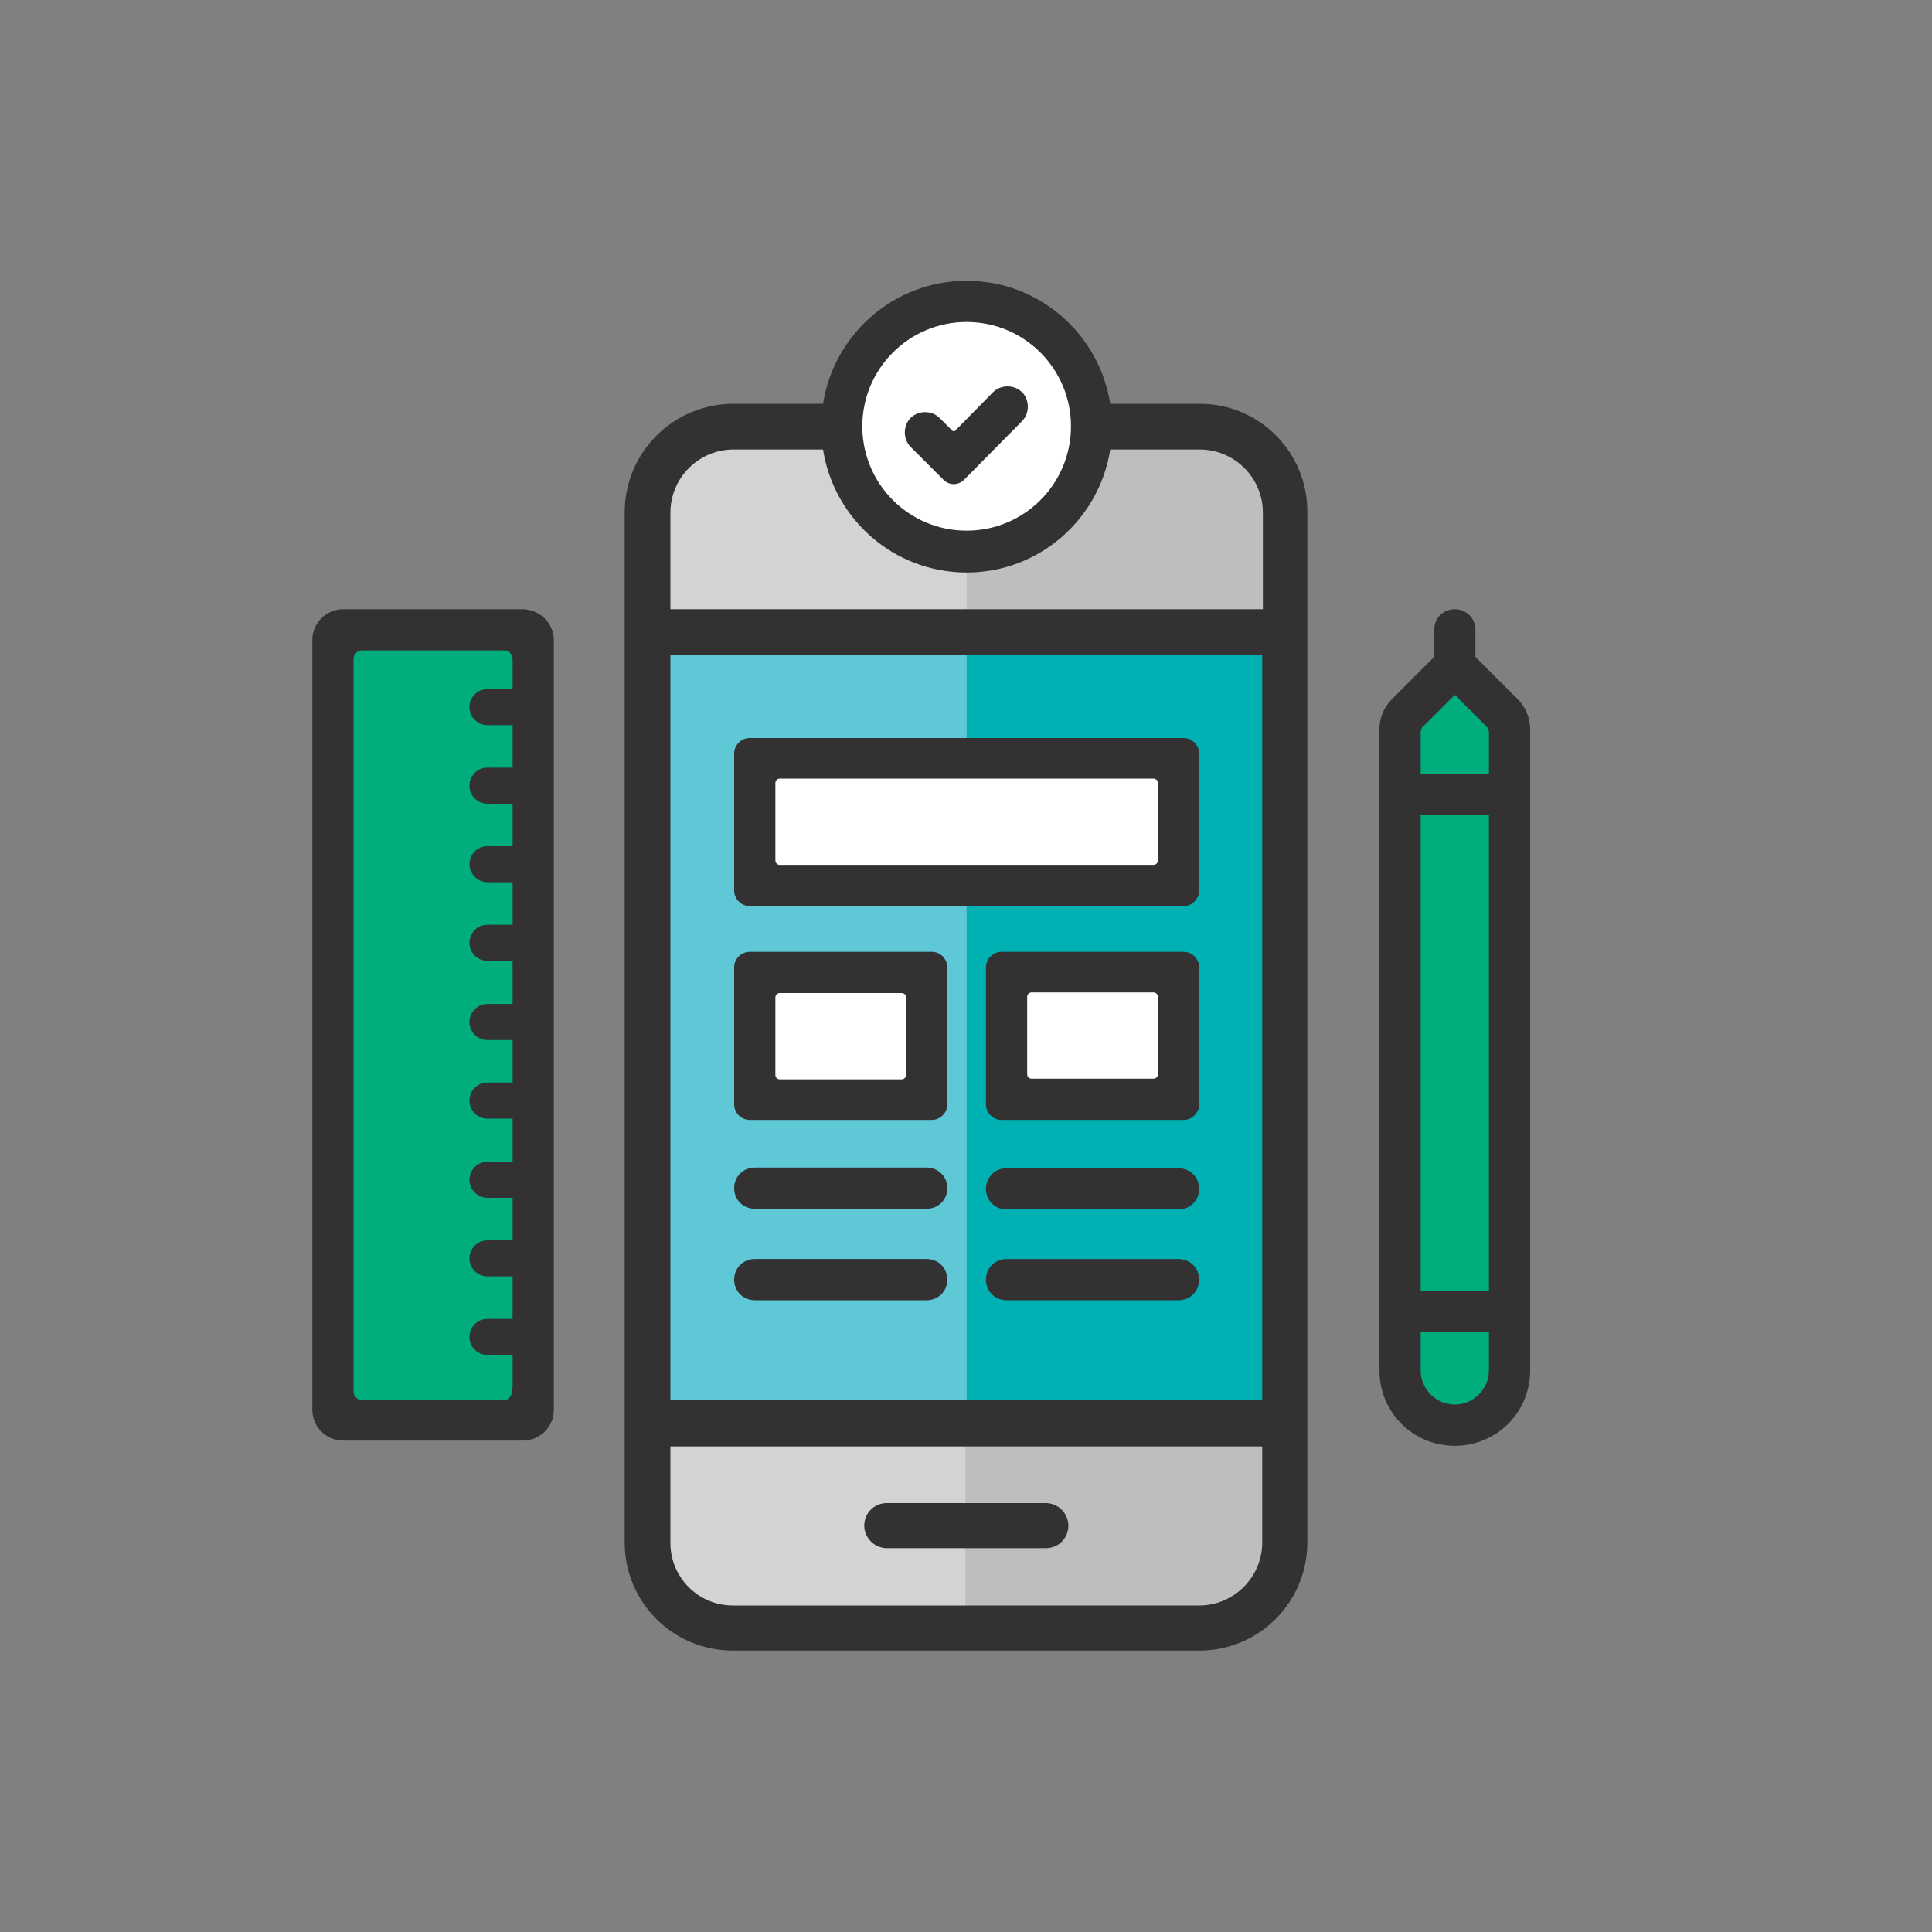 <?xml version="1.0" encoding="utf-8"?>
<!-- Generator: Adobe Illustrator 22.1.0, SVG Export Plug-In . SVG Version: 6.00 Build 0)  -->
<svg version="1.1" id="Layer_1" xmlns="http://www.w3.org/2000/svg" xmlns:xlink="http://www.w3.org/1999/xlink" x="0px" y="0px"
	 viewBox="0 0 300 300" style="enable-background:new 0 0 300 300;" xml:space="preserve">
<rect x="0" y="0" width="300" height="300" fill="#808080" stroke="none"/>
<style type="text/css">
	.st0{fill:#D1D3D4;}
	.st1{fill:#BCBEC0;}
	.st2{fill:#FFFFFF;}
	.st3{fill:#00B1B3;}
	.st4{fill:#5FC8D7;}
	.st5{fill:#EF4871;}
	.st6{fill:#F27581;}
	.st7{fill:#007A86;}
	.st8{fill:#333132;}
	.st9{fill:#F1F2F2;}
	.st10{fill:#007660;}
	.st11{fill:#00AD7C;}
	.st12{fill:#A13046;}
	.st13{fill:#60C3AC;}
	.st14{fill:#B57AB4;}
	.st15{fill:#85439A;}
	.st16{fill:#939598;}
	.st17{fill:#70346E;}
</style>
<g>
	<path class="st11" d="M230.2,220.1h-9.2c-1.9,0-3.5-1.6-3.5-3.5V204h16.1v12.6C233.7,218.6,232.2,220.1,230.2,220.1z"/>
	<path class="st11" d="M230.2,105.8h-9.2c-1.9,0-3.5,1.6-3.5,3.5v12.6h16.1v-12.6C233.7,107.4,232.2,105.8,230.2,105.8z"/>
	<rect x="216.4" y="123.3" class="st11" width="18.1" height="80.7"/>
	<rect x="51.9" y="97.3" class="st11" width="31.6" height="124"/>
	<rect x="101.4" y="99.1" class="st4" width="97.4" height="122.4"/>
	<rect x="150.1" y="99.1" class="st3" width="48.6" height="122.4"/>
	<path class="st0" d="M110.2,254.6h79.5c5,0,9.1-4.1,9.1-9.1v-24.3h-97.6v24.3C101.1,250.6,105.2,254.6,110.2,254.6z"/>
	<path class="st0" d="M101.1,98.1c0,0,0-19.6,0-22.9s4.5-10.1,13.9-10.1s55.2,1.2,65.8,1.2s19.9,3.7,19.9,13.2s0,19.7,0,19.7
		L101.1,98.1z"/>
	<path class="st1" d="M180.9,66.3c-5,0-17.7-0.3-30.8-0.5v31.4h50.7c0-3.5,0-10.8,0-17.6C200.8,70,191.6,66.3,180.9,66.3z"/>
	<circle class="st2" cx="150.1" cy="66.3" r="19.6"/>
	<path class="st2" d="M169.7,66.3c0-10.8-8.8-19.6-19.6-19.6v39.3C160.9,85.9,169.7,77.1,169.7,66.3z"/>
	<path class="st1" d="M149.9,254.6h33.9c8.2,0,14.9-6.7,14.9-14.9v-18.5h-48.8V254.6z"/>
	<rect x="156.9" y="151.5" class="st2" width="26.4" height="18.7"/>
	<rect x="117.4" y="151.5" class="st2" width="26.4" height="18.7"/>
	<rect x="117.4" y="118.3" class="st2" width="65.9" height="18.7"/>
	<g>
		<path class="st8" d="M81.1,94.6H53.3c-2.7,0-4.8,2.2-4.8,4.8v119.5c0,2.7,2.2,4.8,4.8,4.8h27.9c2.7,0,4.8-2.2,4.8-4.8V99.4
			C86,96.8,83.8,94.6,81.1,94.6z M78.3,217.4H56.2c-0.7,0-1.3-0.6-1.3-1.3V102.3c0-0.7,0.6-1.3,1.3-1.3h22.1c0.7,0,1.3,0.6,1.3,1.3
			v4.7h-3.9c-1.6,0-2.8,1.3-2.8,2.8c0,1.6,1.3,2.8,2.8,2.8h3.9v6.6h-3.9c-1.6,0-2.8,1.3-2.8,2.8c0,1.6,1.3,2.8,2.8,2.8h3.9v6.6h-3.9
			c-1.6,0-2.8,1.3-2.8,2.8s1.3,2.8,2.8,2.8h3.9v6.6h-3.9c-1.6,0-2.8,1.3-2.8,2.8c0,1.6,1.3,2.8,2.8,2.8h3.9v6.7h-3.9
			c-1.6,0-2.8,1.3-2.8,2.8c0,1.6,1.3,2.8,2.8,2.8h3.9v6.6h-3.9c-1.6,0-2.8,1.3-2.8,2.8c0,1.6,1.3,2.8,2.8,2.8h3.9v6.7h-3.9
			c-1.6,0-2.8,1.3-2.8,2.8c0,1.6,1.3,2.8,2.8,2.8h3.9v6.6h-3.9c-1.6,0-2.8,1.3-2.8,2.8v0c0,1.6,1.3,2.8,2.8,2.8h3.9v6.6h-3.9
			c-1.6,0-2.8,1.3-2.8,2.8c0,1.6,1.3,2.8,2.8,2.8h3.9v4.8C79.6,216.8,79,217.4,78.3,217.4z"/>
		<path class="st8" d="M137.7,240.4h24.7c2,0,3.5-1.6,3.5-3.5s-1.6-3.5-3.5-3.5h-24.7c-2,0-3.5,1.6-3.5,3.5S135.8,240.4,137.7,240.4
			z"/>
		<path class="st8" d="M186.3,62.7h-5h-8.9c-1.7-10.8-11-19.1-22.3-19.1c-11.3,0-20.6,8.3-22.3,19.1h-13.9
			c-9.3,0-16.9,7.5-16.9,16.9v159.9c0,9.3,7.5,16.8,16.8,16.8h72.4c9.3,0,16.8-7.5,16.8-16.8V79.6C203.1,70.3,195.6,62.7,186.3,62.7
			z M150.1,50c9,0,16.2,7.3,16.2,16.2c0,9-7.3,16.2-16.2,16.2c-9,0-16.2-7.3-16.2-16.2C133.9,57.3,141.1,50,150.1,50z M196,239.5
			c0,5.4-4.4,9.8-9.8,9.8h-72.4c-5.4,0-9.7-4.4-9.7-9.7v-15H196V239.5z M196,217.4h-91.9V101.7H196V217.4z M196,94.6h-91.9v-15
			c0-5.4,4.4-9.8,9.8-9.8h13.9c1.7,10.8,11,19.1,22.3,19.1c11.3,0,20.6-8.3,22.3-19.1h8.9h5c5.4,0,9.8,4.4,9.8,9.8V94.6z"/>
		<path class="st8" d="M117.2,201.9h26.7c1.8,0,3.2-1.4,3.2-3.2l0,0c0-1.8-1.4-3.2-3.2-3.2h-26.7c-1.8,0-3.2,1.4-3.2,3.2l0,0
			C114,200.5,115.4,201.9,117.2,201.9z"/>
		<path class="st8" d="M117.2,187.7h26.7c1.8,0,3.2-1.4,3.2-3.2c0-1.8-1.4-3.2-3.2-3.2h-26.7c-1.8,0-3.2,1.4-3.2,3.2
			C114,186.3,115.4,187.7,117.2,187.7z"/>
		<path class="st8" d="M183,195.5h-26.7c-1.8,0-3.2,1.4-3.2,3.2l0,0c0,1.8,1.4,3.2,3.2,3.2H183c1.8,0,3.2-1.4,3.2-3.2l0,0
			C186.2,196.9,184.8,195.5,183,195.5z"/>
		<path class="st8" d="M183,181.4h-26.7c-1.8,0-3.2,1.4-3.2,3.2c0,1.8,1.4,3.2,3.2,3.2H183c1.8,0,3.2-1.4,3.2-3.2
			C186.2,182.8,184.8,181.4,183,181.4z"/>
		<path class="st8" d="M116.4,140.7h67.4c1.3,0,2.4-1.1,2.4-2.4V117c0-1.3-1.1-2.4-2.4-2.4h-67.4c-1.3,0-2.4,1.1-2.4,2.4v21.3
			C114,139.6,115.1,140.7,116.4,140.7z M120.4,121.6c0-0.4,0.3-0.7,0.7-0.7h58c0.4,0,0.7,0.3,0.7,0.7v12c0,0.4-0.3,0.7-0.7,0.7h-58
			c-0.4,0-0.7-0.3-0.7-0.7V121.6z"/>
		<path class="st8" d="M116.4,173.9h28.3c1.3,0,2.4-1.1,2.4-2.4v-21.3c0-1.3-1.1-2.4-2.4-2.4h-28.3c-1.3,0-2.4,1.1-2.4,2.4v21.3
			C114,172.8,115.1,173.9,116.4,173.9z M120.4,154.9c0-0.4,0.3-0.7,0.7-0.7H140c0.4,0,0.7,0.3,0.7,0.7v12c0,0.4-0.3,0.7-0.7,0.7
			h-18.9c-0.4,0-0.7-0.3-0.7-0.7V154.9z"/>
		<path class="st8" d="M183.8,147.8h-28.3c-1.3,0-2.4,1.1-2.4,2.4v21.3c0,1.3,1.1,2.4,2.4,2.4h28.3c1.3,0,2.4-1.1,2.4-2.4v-21.3
			C186.2,148.9,185.1,147.8,183.8,147.8z M179.8,166.8c0,0.4-0.3,0.7-0.7,0.7h-18.9c-0.4,0-0.7-0.3-0.7-0.7v-12
			c0-0.4,0.3-0.7,0.7-0.7h18.9c0.4,0,0.7,0.3,0.7,0.7V166.8z"/>
		<path class="st8" d="M146.5,74.5c0.9,0.9,2.3,0.9,3.2,0l9-9.1c1.2-1.2,1.2-3.3,0-4.5c-1.2-1.2-3.3-1.2-4.5,0l-5.9,6
			c-0.1,0.1-0.3,0.1-0.4,0l-2-2c-1.2-1.2-3.3-1.2-4.5,0l0,0c-1.2,1.2-1.2,3.3,0,4.5L146.5,74.5z"/>
		<path class="st8" d="M235.7,108.6l-6.6-6.6v-4.2c0-1.8-1.4-3.2-3.2-3.2c-1.8,0-3.2,1.4-3.2,3.2v4.2l-6.6,6.6
			c-1.2,1.2-1.9,2.9-1.9,4.6v99.6c0,6.5,5.2,11.7,11.7,11.7s11.7-5.2,11.7-11.7v-99.6C237.6,111.5,236.9,109.8,235.7,108.6z
			 M221,112.8l4.9-4.9l4.9,4.9c0.3,0.3,0.4,0.6,0.4,1v6.4h-10.6v-6.4C220.6,113.4,220.7,113,221,112.8z M231.2,126.5v73.9h-10.6
			v-73.9H231.2z M225.9,218.1c-2.9,0-5.3-2.4-5.3-5.3v-6h10.6v6C231.2,215.7,228.8,218.1,225.9,218.1z"/>
	</g>
</g>
</svg>
